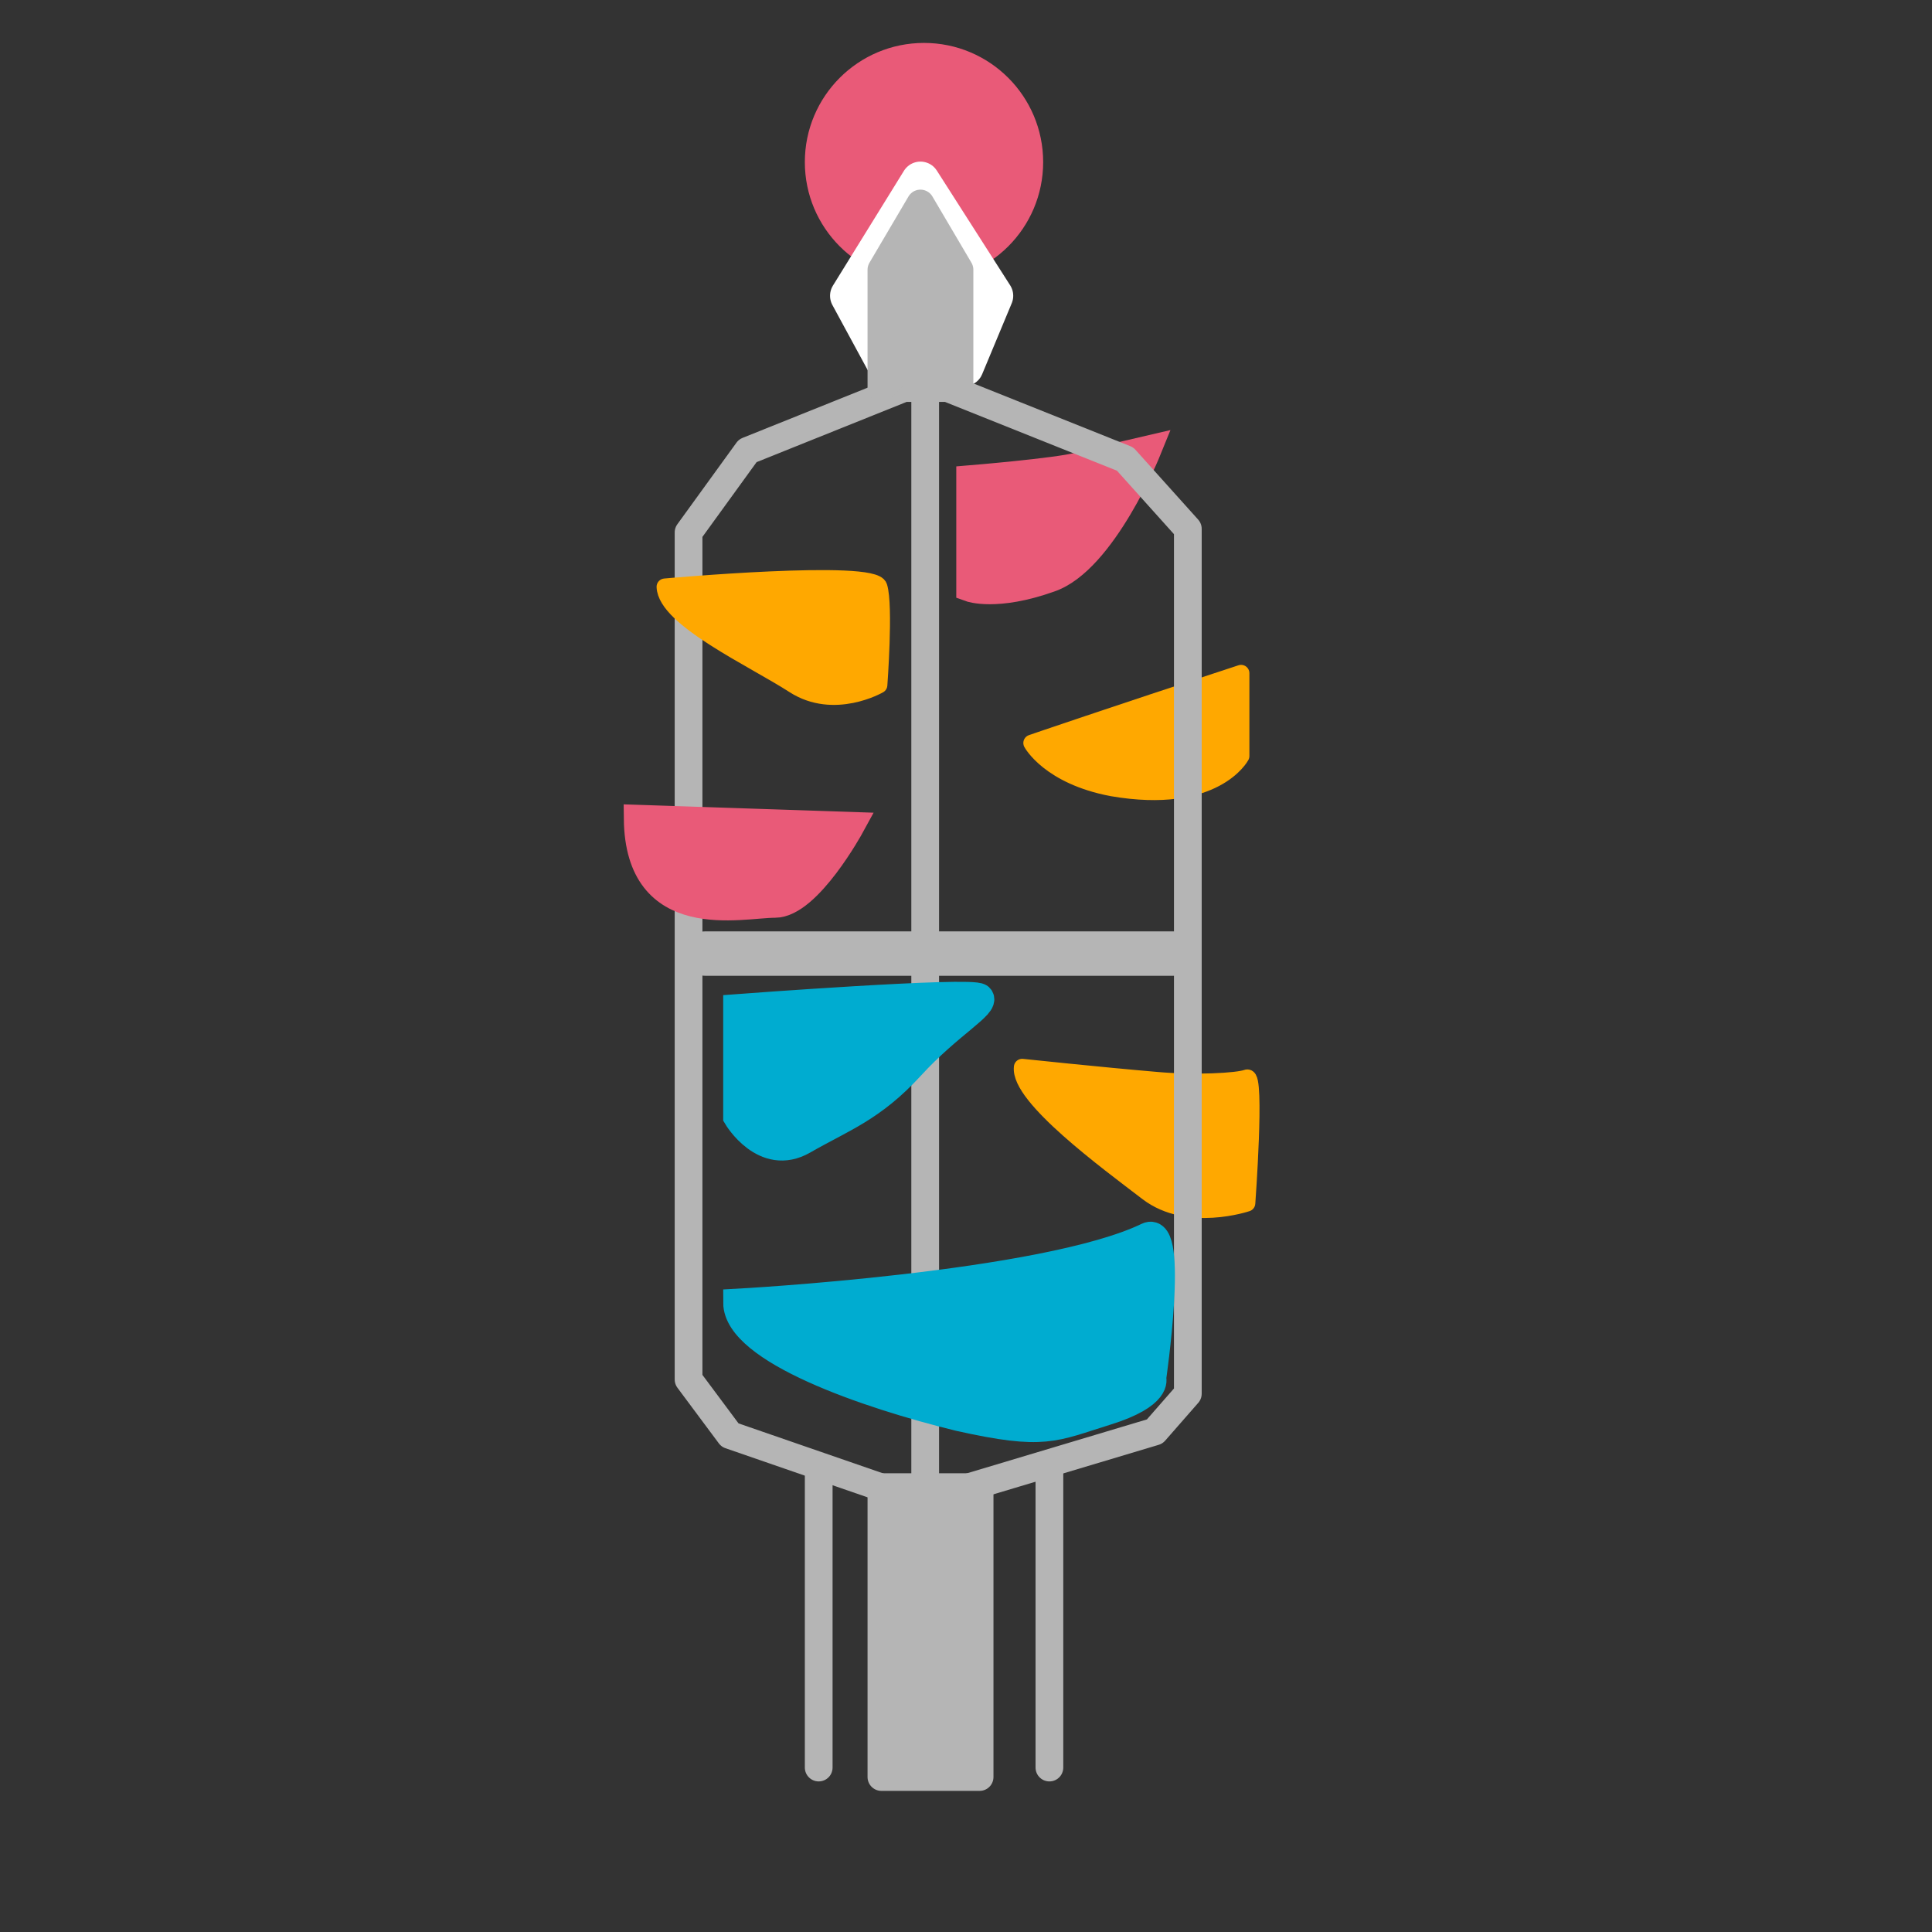 <?xml version="1.0" encoding="utf-8"?>
<!-- Generator: Adobe Illustrator 18.1.1, SVG Export Plug-In . SVG Version: 6.00 Build 0)  -->
<svg version="1.1" xmlns="http://www.w3.org/2000/svg" xmlns:xlink="http://www.w3.org/1999/xlink" x="0px" y="0px"
	 viewBox="0 0 163.3 163.3" enable-background="new 0 0 163.3 163.3" xml:space="preserve">
<rect x="0" y="0" width="163.3" height="163.3" fill="#333333" stroke="none"/>
<g id="wind" display="none">
	<g id="Your_Icon_3_" display="inline" opacity="0.2">
		<path fill="#B4B4B5" d="M47.3,19.7c0.5,0.2,0.9,0,1-0.4c0.1-0.4-0.2-1-0.7-1.2c-12.3-5.3-24.6,11.4-36.9-1.2
			c-0.5-0.5-0.9-0.6-1-0.2c-0.1,0.4,0.2,1.2,0.7,1.7C22.6,31.5,34.9,14.8,47.3,19.7z"/>
		<path fill="#B4B4B5" d="M23.7,18.1c5-0.7,9.9-3.2,14.9-4.1c0.5-0.1,0.9-0.5,1-1c0.1-0.5-0.2-0.8-0.7-0.8c-5,0.9-9.9,3.4-14.9,4.2
			c-0.5,0.1-0.9,0.5-1,1C22.9,17.8,23.2,18.2,23.7,18.1z"/>
		<path fill="#B4B4B5" d="M53.1,27.4C40.8,14.3,28.5,31,16.2,26c-0.5-0.2-0.9,0-1,0.4c-0.1,0.4,0.2,1,0.7,1.2
			c12.3,5.3,24.6-11.4,36.9,1.2c0.5,0.5,0.9,0.6,1,0.2C53.9,28.7,53.6,27.9,53.1,27.4z"/>
		<path fill="#B4B4B5" d="M49.4,29.6c-12.3-7.7-24.6,9.3-36.9-0.5c-0.5-0.4-0.9-0.4-1,0c-0.1,0.4,0.2,1.1,0.7,1.5
			c12.3,10.2,24.6-6.7,36.9,0.6c0.5,0.3,0.9,0.2,1-0.2C50.2,30.5,49.9,29.8,49.4,29.6z"/>
		<path fill="#B4B4B5" d="M26.6,36.7c-5,1.3-9.9,1.4-14.9-3.1c-0.5-0.4-0.9-0.5-1-0.1c-0.1,0.4,0.2,1.1,0.7,1.6
			c5,4.6,9.9,4.6,14.9,3.4c0.5-0.1,0.9-0.6,1-1.1C27.4,36.8,27,36.5,26.6,36.7z"/>
	</g>
	<g id="Your_Icon_2_" display="inline" opacity="0.2">
		<path fill="#B4B4B5" d="M149.1,130.2c0.5,0.2,0.9,0,1-0.4c0.1-0.4-0.2-1-0.7-1.2c-12.2-5.2-24.5,11.4-36.7-1.2
			c-0.5-0.5-0.9-0.6-1-0.2c-0.1,0.4,0.2,1.2,0.7,1.6C124.6,141.9,136.8,125.3,149.1,130.2z"/>
		<path fill="#B4B4B5" d="M125.7,128.6c4.9-0.7,9.9-3.2,14.8-4.1c0.5-0.1,0.9-0.5,1-1c0.1-0.5-0.2-0.8-0.7-0.7
			c-4.9,0.9-9.9,3.4-14.8,4.1c-0.5,0.1-0.9,0.5-1,1C124.9,128.3,125.2,128.7,125.7,128.6z"/>
		<path fill="#B4B4B5" d="M154.9,137.9c-12.2-13-24.5,3.5-36.7-1.4c-0.5-0.2-0.9,0-1,0.4c-0.1,0.4,0.2,1,0.7,1.2
			c12.2,5.2,24.5-11.4,36.7,1.2c0.5,0.5,0.9,0.6,1,0.2C155.7,139.1,155.4,138.4,154.9,137.9z"/>
		<path fill="#B4B4B5" d="M151.2,140c-12.2-7.6-24.4,9.2-36.7-0.5c-0.5-0.4-0.9-0.4-1,0c-0.1,0.4,0.2,1.1,0.7,1.5
			c12.2,10.1,24.4-6.7,36.7,0.6c0.5,0.3,0.9,0.2,1-0.2C152,140.9,151.7,140.2,151.2,140z"/>
		<path fill="#B4B4B5" d="M128.5,147c-4.9,1.3-9.9,1.4-14.8-3.1c-0.5-0.4-0.9-0.5-1-0.1c-0.1,0.4,0.2,1.1,0.7,1.5
			c4.9,4.6,9.9,4.6,14.8,3.4c0.5-0.1,0.9-0.6,1-1.1C129.3,147.2,129,146.9,128.5,147z"/>
	</g>
</g>
<g id="yellow3">
	
		<path fill="#FFA800" stroke="#FFA800" stroke-width="1.407" stroke-linecap="round" stroke-linejoin="round" stroke-miterlimit="10" d="
		M86.4,90.2c0,0,6.6,0.7,11.3,1.1c3.3,0.3,6.9,0.1,7.7-0.2c0.8-0.3,0,10.6,0,10.6s-5,1.7-8.4-0.9C93.6,98.2,86.1,92.7,86.4,90.2z"/>
</g>
<g id="yellow2">
	
		<path fill="#FFA800" stroke="#FFA800" stroke-width="1.407" stroke-linecap="round" stroke-linejoin="round" stroke-miterlimit="10" d="
		M87.2,62.8c0,0,6.7-2.3,17.7-5.9v7c0,0-2.2,4.2-10.9,2.7C88.7,65.6,87.2,62.8,87.2,62.8z"/>
</g>
<g id="pink2">
	<path fill="#E95A78" stroke="#E95A78" stroke-width="2.344" stroke-linecap="square" stroke-miterlimit="10" d="M82,49.7v-9.2
		c0,0,7.3-0.6,9.2-1.1C93.1,38.9,97,38,97,38s-3.8,9.4-8.3,10.9C84.2,50.5,82,49.7,82,49.7z"/>
</g>
<g id="BASE">
	
		<circle fill="#E95A78" stroke="#E95A78" stroke-width="2.344" stroke-linecap="square" stroke-miterlimit="10" cx="78.1" cy="13.7" r="8.9"/>
	
		<polygon fill="#FFFFFF" stroke="#FFFFFF" stroke-width="3.282" stroke-linecap="round" stroke-linejoin="round" stroke-miterlimit="10" points="
		75,30.9 71.8,25 77.8,15.3 84,25 81.5,31 79.3,29.1 78.2,29.1 76.8,29.1 	"/>
	
		<polygon fill="none" stroke="#B5B5B5" stroke-width="2.344" stroke-linecap="round" stroke-linejoin="round" stroke-miterlimit="10" points="
		77.9,126.9 61.7,121.3 58.2,116.6 58.2,45 63.2,38.1 76.4,32.8 80.1,32.8 95.1,38.8 100.4,44.7 100.4,117.8 97.6,121 	"/>
	
		<polygon fill="#B5B5B5" stroke="#B5B5B5" stroke-width="2.344" stroke-linecap="round" stroke-linejoin="round" stroke-miterlimit="10" points="
		74.5,32.8 74.5,22.8 77.8,17.2 81.1,22.8 81.1,32.8 78.9,30.9 77.8,30.9 76.4,30.9 	"/>
	
		<line fill="#231F20" stroke="#B5B5B5" stroke-width="2.344" stroke-linecap="round" stroke-linejoin="round" stroke-miterlimit="10" x1="78.2" y1="127.8" x2="78.2" y2="30.9"/>
	
		<line fill="#231F20" stroke="#B5B5B5" stroke-width="3.751" stroke-linecap="round" stroke-linejoin="round" stroke-miterlimit="10" x1="59.6" y1="80.6" x2="99.2" y2="80.6"/>
	
		<line fill="#231F20" stroke="#B5B5B5" stroke-width="2.344" stroke-linecap="round" stroke-linejoin="round" stroke-miterlimit="10" x1="69.2" y1="124.1" x2="69.2" y2="149.4"/>
	
		<line fill="#231F20" stroke="#B5B5B5" stroke-width="2.344" stroke-linecap="round" stroke-linejoin="round" stroke-miterlimit="10" x1="88.7" y1="123.7" x2="88.7" y2="149.4"/>
	
		<rect x="74.5" y="125.7" fill="#B5B5B5" stroke="#B5B5B5" stroke-width="2.344" stroke-linecap="round" stroke-linejoin="round" stroke-miterlimit="10" width="8.3" height="24.5"/>
</g>
<g id="pink1">
	<path fill="#E95A78" stroke="#E95A78" stroke-width="2.344" stroke-linecap="square" stroke-miterlimit="10" d="M53.9,69.2l18,0.6
		c0,0-3.6,6.6-6.4,6.6C62.6,76.4,54,78.6,53.9,69.2z"/>
</g>
<g id="yellow1">
	
		<path fill="#FFA800" stroke="#FFA800" stroke-width="1.407" stroke-linecap="round" stroke-linejoin="round" stroke-miterlimit="10" d="
		M56.2,49.6c0,0,17.7-1.6,18.1,0c0.5,1.6,0,8.3,0,8.3s-3.8,2.2-7.2,0C63.7,55.7,56.3,52.3,56.2,49.6z"/>
</g>
<g id="blue2">
	<path fill="#00ACD0" stroke="#00ACD0" stroke-width="2.344" stroke-linecap="square" stroke-miterlimit="10" d="M62.3,85.2v9.2
		c0,0,2.3,3.9,5.6,2c3.3-1.9,5.8-2.7,9.1-6.3c3.2-3.5,6.4-5.2,5.8-5.8S62.3,85.2,62.3,85.2z"/>
</g>
<g id="blue1">
	<path fill="#00ACD0" stroke="#00ACD0" stroke-width="2.344" stroke-linecap="square" stroke-miterlimit="10" d="M62.3,110.1
		c0,0,26-1.4,34.7-5.6c2.3-1.1,0.4,12,0.4,12s0.6,1.4-3.9,2.8c-4.5,1.4-5.2,2.1-12.4,0.5C73.3,117.9,62.3,114.1,62.3,110.1z"/>
</g>
</svg>

